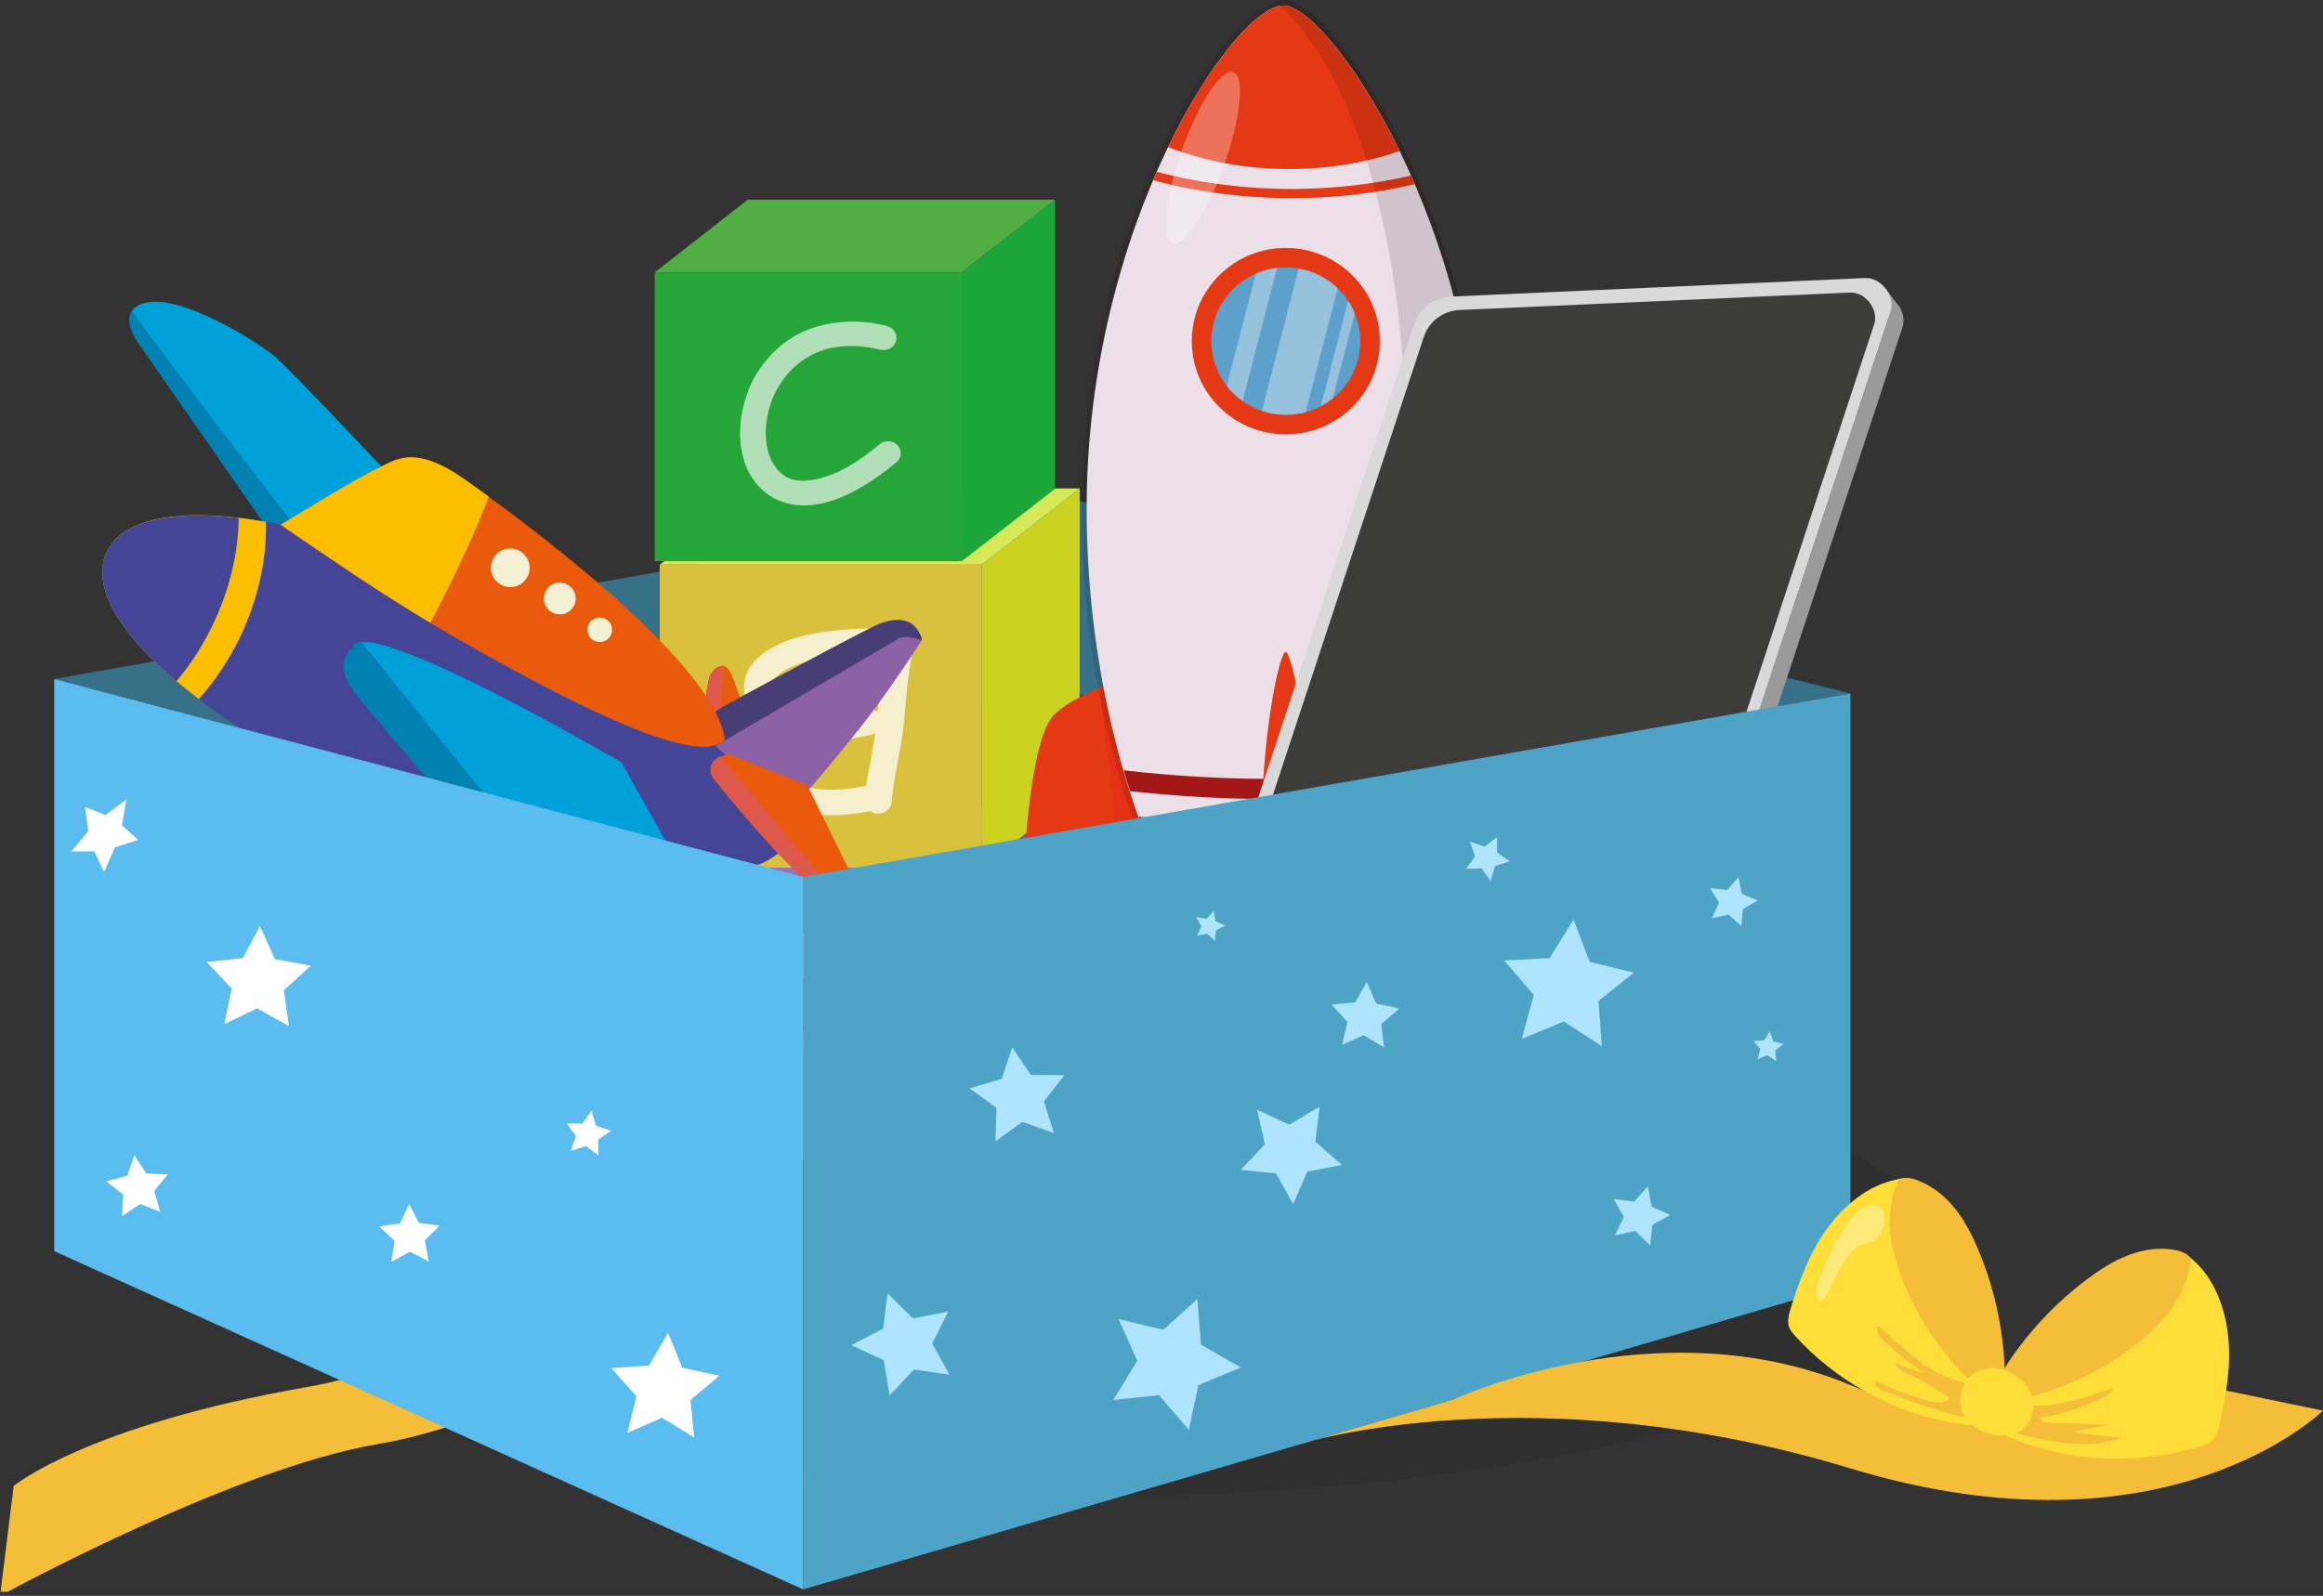 <svg xmlns="http://www.w3.org/2000/svg" fill="none" viewBox="103.74 360.23 170.37 117.07">
<rect x="103.74" y="360.23" width="170.37" height="117.07" fill="#333333" stroke="none"/>
<ellipse opacity="0.08" cx="183" cy="452.5" rx="63" ry="17.5" fill="black"/>
<g clip-path="url(#clip0_660_24253)">
<path d="M161.758 442.74L149.388 444.897C149.388 444.897 142.445 459.162 126.273 461.978C110.102 464.794 104.745 469.233 104.745 469.233L103.742 477.301C103.742 477.301 120.731 467.995 131.357 466.183C141.983 464.37 153.875 457.383 161.758 442.74Z" fill="#F4BE38"/>
<path d="M206.128 416.945L239.452 411.102L182.23 396.825L107.718 410.04L139.761 418.513L182.23 410.976L206.128 416.945Z" fill="#367187"/>
<path d="M206.129 416.945L182.23 410.976L139.761 418.513L162.644 424.558L206.129 416.945Z" fill="#285869"/>
<path d="M150.909 424.274L157.734 419.188L179.844 419.582L173.019 424.668L150.909 424.274Z" fill="#9A71AE"/>
<path d="M172.6 445.476L179.425 440.39L179.843 419.582L173.019 424.668L172.6 445.476Z" fill="#78559E"/>
<path d="M150.896 424.237L150.48 445.041L172.586 445.433L173.002 424.629L150.896 424.237Z" fill="#8C61A5"/>
<path opacity="0.64" d="M158 441.047C157.899 441.262 157.721 441.417 157.48 441.501C157.239 441.584 156.998 441.584 156.77 441.489C156.541 441.393 156.377 441.226 156.275 441.011C156.186 440.784 156.186 440.557 156.288 440.331C156.757 439.328 157.848 437.203 159.548 433.956C161.121 430.923 161.92 429.383 161.933 429.336C162.009 429.133 162.161 428.966 162.364 428.858C162.681 428.703 162.998 428.703 163.315 428.882C163.455 428.978 163.582 429.097 163.683 429.252C163.734 429.336 163.785 429.455 163.835 429.61C163.911 429.837 164.026 430.171 164.165 430.625C164.406 431.449 164.711 432.547 165.078 433.92C165.903 437.06 166.461 439.328 166.727 440.725C166.766 440.963 166.727 441.178 166.575 441.369C166.423 441.56 166.233 441.68 165.979 441.727C165.725 441.763 165.497 441.727 165.281 441.584C165.078 441.441 164.952 441.262 164.901 441.023C164.774 440.307 164.52 439.197 164.14 437.668C163.176 437.716 161.717 437.657 159.789 437.477C158.926 439.149 158.33 440.343 158 441.035V441.047ZM162.643 431.974C162.529 432.225 162.3 432.666 161.983 433.275C161.653 433.896 160.829 435.472 160.651 435.806C161.945 435.926 162.96 435.973 163.708 435.937C163.569 435.4 162.846 432.654 162.643 431.974Z" fill="white"/>
<path d="M152.127 401.651L159.269 396.064H182.926L175.747 401.651H152.127Z" fill="#D6EA59"/>
<path d="M175.747 423.88L182.926 418.305V396.064L175.747 401.651V423.88Z" fill="#CDD120"/>
<path d="M175.747 401.651H152.127V423.88H175.747V401.651Z" fill="#DAC13D"/>
<path opacity="0.75" d="M169.138 419.033C169.113 419.296 168.998 419.511 168.796 419.678C168.593 419.845 168.352 419.928 168.098 419.917C167.895 419.905 167.717 419.845 167.565 419.726C166.081 420.024 164.749 420.108 163.557 419.964C162.39 419.845 161.502 419.487 160.88 418.914C160.056 418.162 159.776 417.147 160.03 415.846C160.144 415.189 160.55 414.616 161.235 414.151C160.956 414.043 160.69 413.912 160.436 413.78C159.789 413.41 159.269 412.957 158.876 412.408C158.483 411.87 158.292 411.273 158.305 410.641C158.305 409.96 158.559 409.339 159.053 408.778C159.548 408.217 160.233 407.752 161.108 407.382C162.973 406.594 165.624 406.283 169.062 406.319C169.252 406.319 169.417 406.367 169.557 406.45C169.709 406.427 169.861 406.427 170.013 406.45C170.28 406.51 170.483 406.653 170.622 406.868C170.762 407.083 170.812 407.322 170.762 407.573C170.622 408.193 170.495 408.838 170.407 409.519C170.318 410.187 170.229 410.975 170.153 411.882C170.077 412.79 170.013 413.482 169.95 413.959C169.886 414.449 169.734 415.32 169.493 416.574C169.29 417.624 169.176 418.436 169.138 419.033ZM165.053 412.742C165.218 412.706 165.409 412.658 165.612 412.61C165.751 412.587 167.121 412.312 167.273 412.276C167.578 412.217 167.857 412.276 168.111 412.443C168.326 410.342 168.491 408.922 168.631 408.181C165.675 408.146 163.442 408.444 161.92 409.101C160.842 409.554 160.284 410.068 160.271 410.665C160.271 410.903 160.373 411.154 160.563 411.429C160.753 411.703 161.058 411.954 161.464 412.181C162.44 412.73 163.595 412.909 164.939 412.742H165.053ZM167.933 414.031C167.933 414.031 167.819 414.079 167.755 414.103C167.59 414.139 166.157 414.413 166.03 414.437C165.231 414.592 164.584 414.759 164.064 414.926C163.379 415.141 162.859 415.368 162.504 415.595C162.187 415.81 162.009 416.001 161.971 416.192C161.844 416.837 161.946 417.302 162.263 417.577C162.555 417.851 163.062 418.03 163.785 418.114C164.812 418.221 165.979 418.15 167.273 417.875C167.324 417.457 167.413 416.908 167.552 416.252C167.755 415.141 167.882 414.401 167.933 414.031Z" fill="white"/>
<path d="M151.76 380.211L158.571 374.886H181.113L174.275 380.211H151.76Z" fill="#51AE44"/>
<path d="M174.275 401.401L181.112 396.089V374.887L174.275 380.211V401.401Z" fill="#1CA538"/>
<path d="M174.275 380.211H151.759V401.401H174.275V380.211Z" fill="#26A639"/>
<path opacity="0.64" d="M168.77 384.151C169.023 384.21 169.214 384.342 169.353 384.556C169.48 384.771 169.518 384.998 169.455 385.237C169.391 385.476 169.252 385.655 169.023 385.786C168.808 385.905 168.567 385.941 168.313 385.882C165.674 385.261 163.569 385.702 161.958 387.195C161.285 387.827 160.765 388.58 160.41 389.451C160.055 390.334 159.89 391.206 159.903 392.089C159.928 392.949 160.106 393.665 160.448 394.238C160.791 394.823 161.247 395.205 161.806 395.384C162.478 395.599 163.34 395.516 164.431 395.157C165.51 394.787 166.803 394.035 168.237 392.829C168.427 392.662 168.655 392.591 168.922 392.603C169.188 392.627 169.404 392.722 169.569 392.901C169.734 393.08 169.81 393.295 169.797 393.546C169.772 393.785 169.67 393.987 169.467 394.155C166.22 396.829 163.455 397.808 161.184 397.067C160.486 396.841 159.903 396.459 159.408 395.921C158.913 395.384 158.558 394.799 158.355 394.155C158.14 393.51 158.025 392.829 158.013 392.113C158.013 391.003 158.216 389.893 158.66 388.783C159.104 387.684 159.763 386.729 160.638 385.917C161.273 385.32 161.983 384.855 162.77 384.509C163.569 384.162 164.469 383.948 165.497 383.852C166.524 383.757 167.603 383.852 168.77 384.139V384.151Z" fill="white"/>
<path d="M178.539 433.266C178.539 433.266 186.696 423.731 193.203 423.136C193.203 415.675 193.926 408.062 193.926 408.062C193.926 408.062 183.994 409.782 181.064 412.653C178.438 415.233 178.527 433.278 178.527 433.278L178.539 433.266Z" fill="#E53815"/>
<g opacity="0.5">
<path d="M178.539 433.266C178.539 433.266 186.696 423.731 193.203 423.136C193.203 415.675 193.926 408.063 193.926 408.063C193.926 408.063 184.767 407.987 184.501 411.464C184.361 413.235 186.252 420.291 185.046 423.693C184.12 426.285 180.822 428.144 178.628 428.195C178.539 431.116 178.552 433.279 178.552 433.279L178.539 433.266Z" fill="#E42813"/>
</g>
<path d="M217.457 433.202C217.457 433.202 209.275 423.693 202.755 423.111C202.755 415.65 201.994 408.037 201.994 408.037C201.994 408.037 211.939 409.732 214.869 412.59C217.508 415.157 217.457 433.202 217.457 433.202Z" fill="#E53815"/>
<g opacity="0.5">
<path d="M217.457 433.202C217.457 433.202 209.276 423.693 202.755 423.111C202.755 415.65 201.994 408.037 201.994 408.037C201.994 408.037 203.44 418.141 206.371 420.999C207.677 422.276 216.392 427.954 217.153 423.718C217.483 428.599 217.47 433.202 217.47 433.202H217.457Z" fill="#E42813"/>
</g>
<g opacity="0.13">
<path d="M205.33 428.777C210.049 420.999 212.852 409.34 212.84 397.592C212.802 377.042 201.537 360.248 197.897 360.248C193.698 360.248 183.03 376.84 183.068 397.63C183.081 407.127 185.034 416.662 188.408 424.148C189.157 425.805 189.969 427.36 190.857 428.802L190.971 428.979H205.229L205.343 428.777H205.33Z" fill="#1D0403"/>
</g>
<path d="M205 428.587C208.983 422.011 212.472 410.718 212.446 397.579C212.421 376.662 201.119 360.615 197.884 360.627C194.231 360.627 183.41 376.713 183.436 397.629C183.461 410.769 187.14 422.023 191.161 428.587H204.988H205Z" fill="#ECDFE8"/>
<path d="M197.148 418.837C201.436 418.837 205.647 418.546 209.491 418.04C209.643 417.534 209.795 417.016 209.947 416.497C206.002 417.054 201.613 417.357 197.148 417.37C193.304 417.37 189.639 417.142 186.15 416.737C186.302 417.256 186.455 417.762 186.619 418.268C189.981 418.634 193.482 418.849 197.148 418.849V418.837Z" fill="#A31816"/>
<path d="M207.22 373.109C204.442 373.754 201.537 374.083 198.518 374.095C195.093 374.095 191.719 373.665 188.586 372.831C188.497 373.033 188.408 373.248 188.32 373.45C191.529 374.323 195.005 374.766 198.518 374.766C201.626 374.766 204.632 374.411 207.499 373.741C207.41 373.526 207.309 373.324 207.22 373.109Z" fill="#E53815"/>
<path d="M197.326 421.416C201.22 421.416 205.051 421.176 208.603 420.746C208.692 420.481 208.793 420.24 208.882 419.962C205.254 420.417 201.322 420.658 197.326 420.67C193.825 420.67 190.476 420.481 187.254 420.139C187.343 420.405 187.444 420.645 187.546 420.911C190.679 421.227 193.926 421.416 197.326 421.416Z" fill="#A31816"/>
<path d="M198.328 372.628C201.233 372.628 203.973 372.148 206.383 371.313C203.148 364.661 199.495 360.627 197.884 360.627C196.083 360.627 192.544 364.548 189.41 371.022C192.036 372.047 195.081 372.641 198.328 372.628Z" fill="#E53815"/>
<path d="M205.292 429.168H190.843L190.488 428.081H205.736L205.292 429.168Z" fill="#E53815"/>
<path d="M205.837 428.953H190.311V431.483H205.837V428.953Z" fill="#A31816"/>
<path d="M199.876 422.011C199.876 429.902 198.785 436.023 198.074 436.023C197.415 436.023 196.248 429.902 196.235 422.011C196.235 414.12 197.58 408.05 198.036 408.05C198.442 408.05 199.863 414.107 199.876 422.011Z" fill="#E53815"/>
<g opacity="0.13">
<path d="M197.288 360.374C204.062 366.154 208.045 382.378 206.56 401.094C205.508 414.436 201.892 426.07 197.161 433.354C197.478 435.036 197.821 436.023 198.087 436.023C198.467 436.023 198.949 434.277 199.317 431.483H205.85V428.953L205.305 428.928V428.814L205.33 428.764C206.078 427.524 206.763 426.146 207.423 424.73C212.624 427.588 217.47 433.203 217.47 433.203C217.47 433.203 217.355 427.638 217.343 427.322C217.343 427.069 217.152 423.718 217.152 423.718C216.835 418.925 216.188 413.867 214.882 412.59C214.159 411.881 213.017 411.262 211.698 410.705C212.459 406.482 212.852 402.043 212.852 397.579C212.814 377.029 201.55 360.235 197.909 360.235C197.719 360.235 197.516 360.311 197.3 360.374H197.288Z" fill="#1D0403"/>
</g>
<path opacity="0.29" d="M194.193 365.521C195.043 365.825 194.739 368.885 193.508 372.363C192.278 375.84 190.578 378.408 189.728 378.104C188.878 377.801 189.182 374.74 190.413 371.263C191.643 367.785 193.343 365.218 194.193 365.521Z" fill="white"/>
<path d="M204.937 385.262C204.937 389.043 201.841 392.103 198.036 392.091C194.23 392.091 191.135 389.018 191.148 385.249C191.148 381.468 194.243 378.408 198.049 378.42C201.854 378.42 204.949 381.493 204.937 385.262Z" fill="#E53815"/>
<path d="M203.504 385.262C203.504 388.246 201.055 390.674 198.036 390.662C195.017 390.662 192.582 388.234 192.582 385.249C192.582 382.265 195.03 379.837 198.049 379.849C201.068 379.862 203.504 382.277 203.504 385.262Z" fill="#5DA0CB"/>
<path opacity="0.36" d="M195.842 380.304L193.711 388.537C194.041 388.967 194.434 389.334 194.878 389.65L197.402 379.875C196.857 379.938 196.324 380.077 195.842 380.292V380.304ZM202.616 382.303L200.611 390.029C200.916 389.865 201.22 389.675 201.487 389.448L203.098 383.226C202.971 382.897 202.806 382.593 202.616 382.303ZM198.988 379.925L196.286 390.371C196.844 390.56 197.427 390.662 198.049 390.662C198.544 390.662 199.026 390.586 199.495 390.472L201.854 381.379C201.081 380.646 200.104 380.127 199 379.938L198.988 379.925Z" fill="white"/>
<path d="M155.106 413.952C155.106 413.952 155.589 410.651 155.734 410.005C155.879 409.359 156.817 408.522 157.332 409.586C157.842 410.662 159.466 415.893 159.466 415.893L159.27 417.914C159.27 417.914 153.69 417.114 155.106 413.952Z" fill="#E95A0D"/>
<path d="M156.793 409.09C156.337 409.01 155.836 409.559 155.734 410.005C155.589 410.651 155.106 413.952 155.106 413.952C154.493 415.319 155.19 416.246 156.173 416.857L156.793 409.09Z" fill="#DE584B"/>
<path d="M126.036 402.818L113.806 385.264C113.806 385.264 112.076 382.796 114.66 382.4C117.244 382.005 122.35 385.117 123.897 386.382C125.46 387.639 145.903 409.567 145.903 409.567L126.024 402.814L126.036 402.818Z" fill="#00A0D9"/>
<path d="M129.3 403.934C126.527 400.338 116.74 387.67 113.411 383.049C112.853 383.912 113.793 385.259 113.793 385.259L126.023 402.814L129.305 403.922L129.3 403.934Z" fill="#0081B1"/>
<path d="M161.651 421.788C159.587 426.036 146.122 425.573 131.741 419.163C117.36 412.752 109.617 405.113 111.545 400.791C113.47 396.48 124.329 397.131 138.715 403.529C153.096 409.94 163.393 418.191 161.655 421.776L161.651 421.788Z" fill="#454597"/>
<path d="M111.534 400.787C110.346 403.452 112.842 407.38 118.319 411.507C119.59 410.102 120.713 408.392 121.578 406.457C122.774 403.767 123.309 401.007 123.244 398.506C116.95 397.403 112.672 398.224 111.534 400.787Z" fill="#FBBE00"/>
<path d="M111.533 400.787C110.474 403.162 112.36 406.569 116.677 410.209C117.798 408.886 118.79 407.318 119.576 405.57C120.685 403.09 121.222 400.558 121.246 398.222C116.053 397.625 112.543 398.514 111.533 400.787Z" fill="#454597"/>
<path d="M129.604 407.791C129.604 407.791 128.203 408.721 129.571 410.727C130.935 412.745 153.28 438.34 153.28 438.34C153.28 438.34 154.933 440.338 157.988 440.442C162.189 440.572 161.809 438.201 159.18 433.651C157.943 431.504 149.32 416.162 149.32 416.162C149.32 416.162 130.168 404.947 129.604 407.791Z" fill="#00A0D9"/>
<path d="M157.884 440.432C150.722 432.783 135.716 414.136 130.272 407.341C129.886 407.367 129.648 407.512 129.588 407.799C129.588 407.799 128.187 408.729 129.555 410.735C130.919 412.752 153.264 438.347 153.264 438.347C153.264 438.347 154.878 440.305 157.879 440.444L157.884 440.432Z" fill="#0081B1"/>
<path d="M157.969 416.293L163.073 418.146C163.073 418.146 165.098 415.813 167.062 413.311C169.026 410.809 171.349 407.201 171.349 407.201C171.349 407.201 170.948 404.623 167.673 406.263C164.397 407.904 156.736 412.097 156.736 412.097C156.736 412.097 153.63 413.677 157.965 416.305L157.969 416.293Z" fill="#8C61A5"/>
<path d="M167.677 406.252C164.402 407.893 156.74 412.085 156.74 412.085C156.74 412.085 154.684 413.121 156.255 414.93L169.732 407.024C169.732 407.024 170.32 406.801 171.345 407.213C171.349 407.201 171.354 407.189 171.354 407.189C171.354 407.189 170.952 404.611 167.677 406.252Z" fill="#473E76"/>
<path d="M157.193 415.553L162.952 417.836L166.139 424.323C166.139 424.323 166.652 426.659 164.544 426.002C162.435 425.345 156.014 417.271 156.014 417.271C156.014 417.271 155.206 415.93 157.209 415.545L157.193 415.553Z" fill="#E95A0D"/>
<path d="M164.544 426.002C164.88 426.119 165.144 426.131 165.365 426.115L156.565 415.735C155.391 416.249 156.014 417.271 156.014 417.271C156.014 417.271 162.436 425.345 164.544 426.002Z" fill="#DE584B"/>
<path d="M156.891 414.496C156.279 408.829 141.59 398.037 137.808 395.401C133.931 392.692 132.617 394.068 131.196 394.71C130.159 395.177 126.273 397.529 124.307 398.73C128.224 401.4 132.284 404.24 137.405 407.157C144.162 411.008 154.858 416.772 156.879 414.492L156.891 414.496Z" fill="#E95A0D"/>
<path d="M142.461 402.458C142.78 401.744 142.457 400.906 141.741 400.586C141.024 400.267 140.185 400.587 139.866 401.301C139.547 402.015 139.869 402.853 140.586 403.173C141.303 403.492 142.142 403.172 142.461 402.458Z" fill="#F3F0D5"/>
<path d="M145.862 404.609C146.119 404.029 145.864 403.337 145.27 403.076C144.676 402.814 143.994 403.072 143.734 403.664C143.473 404.256 143.732 404.936 144.326 405.197C144.92 405.459 145.601 405.201 145.862 404.609Z" fill="#F3F0D5"/>
<path d="M148.551 406.796C148.75 406.343 148.549 405.804 148.095 405.605C147.64 405.405 147.1 405.605 146.901 406.058C146.702 406.511 146.904 407.05 147.358 407.249C147.812 407.449 148.353 407.249 148.551 406.796Z" fill="#F3F0D5"/>
<path d="M139.564 396.645C138.857 396.13 138.265 395.709 137.825 395.394C133.948 392.684 132.633 394.06 131.213 394.702C130.176 395.17 126.289 397.521 124.323 398.723C127.689 401.012 131.156 403.431 135.301 405.912C136.795 403.139 139.113 398.202 139.564 396.645Z" fill="#FBBE00"/>
<path d="M243.078 382.786L242.105 381.505L241.237 382.729L242.775 384.02L243.078 382.786Z" fill="#9B9A9A"/>
<path d="M191.938 434.376C192.298 434.772 192.796 435.039 193.338 435.013L223.627 433.665C224.953 433.605 226.026 432.792 226.439 431.531L242.391 383.085C242.42 382.995 242.441 382.904 242.453 382.812C242.496 382.492 242.905 382.476 243.078 382.786L243.085 382.798C243.333 383.235 243.424 383.755 243.267 384.235L227.315 432.681C226.902 433.942 225.829 434.755 224.503 434.815L194.214 436.163C193.632 436.191 193.091 435.89 192.728 435.443C192.45 435.102 192.658 435.532 191.938 434.376Z" fill="#9B9A9A"/>
<path d="M242.391 383.085L226.439 431.531C226.026 432.792 224.953 433.605 223.627 433.665L193.338 435.013C192.796 435.039 192.298 434.772 191.938 434.376C191.492 433.886 191.261 433.194 191.468 432.562L207.422 384.109C207.833 382.855 208.906 382.042 210.232 381.983L240.523 380.627C241.165 380.6 241.749 380.977 242.108 381.503C242.425 381.968 242.566 382.549 242.391 383.085Z" fill="#D9D9D9"/>
<path d="M207.031 433.266L208.639 433.19C208.962 433.175 209.31 432.912 209.413 432.605L209.979 430.907C210.138 430.43 209.857 430.059 209.355 430.083L207.749 430.158C207.424 430.173 207.075 430.437 206.972 430.745L206.407 432.441C206.248 432.918 206.529 433.289 207.031 433.266Z" fill="#9B9A9A"/>
<path d="M207.666 433.028L208.292 432.999C208.59 432.985 208.832 432.802 208.926 432.519L209.292 431.423C209.451 430.947 209.17 430.577 208.669 430.6L208.167 430.624C207.843 430.639 207.493 430.903 207.391 431.211L207.054 432.22C206.898 432.688 207.173 433.051 207.666 433.028Z" fill="#606060"/>
<path d="M241.194 384.013L227.116 426.754C226.726 427.945 225.712 428.714 224.459 428.77L195.837 430.044C195.326 430.069 194.855 429.816 194.514 429.442C194.093 428.979 193.875 428.325 194.071 427.728L208.15 384.981C208.539 383.796 209.553 383.028 210.806 382.971L239.429 381.691C240.035 381.665 240.588 382.021 240.927 382.518C241.227 382.957 241.36 383.506 241.194 384.013Z" fill="#3C3C3B"/>
<path d="M208.303 434.731L208.55 435.058L207.425 435.108L207.302 434.944L207.356 434.773L208.303 434.731Z" fill="#D9D9D9"/>
<path d="M208.427 434.894L208.551 435.058L207.425 435.108L207.302 434.944L208.427 434.894Z" fill="#FF5E5E"/>
<path d="M207.357 434.773L207.302 434.944L207.179 434.782L207.357 434.773Z" fill="#282828"/>
<path d="M221.105 434.431C221.173 434.53 221.324 434.606 221.441 434.601C221.559 434.596 221.6 434.511 221.532 434.412C221.465 434.313 221.314 434.237 221.196 434.242C221.079 434.247 221.038 434.332 221.105 434.431Z" fill="#606060"/>
<path d="M220.252 434.469C220.32 434.568 220.47 434.644 220.588 434.639C220.706 434.634 220.747 434.549 220.679 434.45C220.611 434.351 220.461 434.275 220.343 434.28C220.225 434.286 220.184 434.37 220.252 434.469Z" fill="#606060"/>
<path d="M219.398 434.507C219.466 434.607 219.616 434.683 219.734 434.677C219.852 434.672 219.893 434.587 219.825 434.489C219.758 434.389 219.607 434.313 219.489 434.319C219.371 434.324 219.33 434.408 219.398 434.507Z" fill="#606060"/>
<path d="M218.545 434.546C218.612 434.645 218.762 434.72 218.88 434.716C218.998 434.71 219.039 434.626 218.971 434.527C218.904 434.427 218.753 434.351 218.635 434.357C218.518 434.362 218.477 434.447 218.545 434.546Z" fill="#606060"/>
<path d="M217.691 434.584C217.758 434.683 217.909 434.759 218.027 434.754C218.145 434.749 218.185 434.664 218.118 434.565C218.05 434.466 217.9 434.39 217.782 434.395C217.664 434.4 217.623 434.485 217.691 434.584Z" fill="#606060"/>
<path d="M216.837 434.623C216.904 434.721 217.055 434.797 217.173 434.792C217.291 434.787 217.331 434.702 217.264 434.604C217.196 434.504 217.045 434.428 216.928 434.434C216.81 434.439 216.769 434.523 216.837 434.623Z" fill="#606060"/>
<path d="M215.983 434.66C216.051 434.759 216.201 434.835 216.319 434.83C216.437 434.825 216.478 434.74 216.41 434.641C216.343 434.542 216.192 434.466 216.074 434.471C215.956 434.477 215.916 434.561 215.983 434.66Z" fill="#606060"/>
<path d="M215.129 434.698C215.197 434.797 215.347 434.873 215.465 434.868C215.583 434.863 215.624 434.778 215.556 434.679C215.489 434.58 215.338 434.504 215.22 434.51C215.102 434.515 215.062 434.599 215.129 434.698Z" fill="#606060"/>
<path d="M201.137 435.324C201.205 435.424 201.355 435.5 201.473 435.494C201.591 435.489 201.632 435.404 201.564 435.305C201.496 435.207 201.346 435.13 201.228 435.136C201.11 435.141 201.069 435.225 201.137 435.324Z" fill="#606060"/>
<path d="M200.283 435.363C200.351 435.462 200.501 435.538 200.619 435.532C200.737 435.527 200.778 435.443 200.71 435.344C200.643 435.245 200.492 435.168 200.374 435.174C200.256 435.179 200.216 435.264 200.283 435.363Z" fill="#606060"/>
<path d="M199.43 435.401C199.498 435.5 199.648 435.576 199.766 435.571C199.884 435.565 199.925 435.481 199.857 435.382C199.789 435.283 199.639 435.207 199.521 435.212C199.403 435.217 199.362 435.302 199.43 435.401Z" fill="#606060"/>
<path d="M198.576 435.439C198.643 435.538 198.794 435.614 198.912 435.609C199.03 435.604 199.07 435.519 199.003 435.42C198.935 435.321 198.785 435.245 198.667 435.25C198.549 435.255 198.508 435.34 198.576 435.439Z" fill="#606060"/>
<path d="M197.722 435.477C197.79 435.577 197.94 435.652 198.058 435.647C198.176 435.642 198.217 435.557 198.149 435.458C198.081 435.36 197.931 435.283 197.813 435.288C197.695 435.294 197.654 435.378 197.722 435.477Z" fill="#606060"/>
<path d="M196.868 435.516C196.936 435.615 197.087 435.691 197.204 435.685C197.322 435.68 197.363 435.596 197.295 435.496C197.228 435.397 197.077 435.322 196.959 435.327C196.841 435.332 196.801 435.416 196.868 435.516Z" fill="#606060"/>
<path d="M196.014 435.554C196.082 435.653 196.233 435.729 196.351 435.724C196.468 435.718 196.509 435.634 196.441 435.535C196.374 435.436 196.223 435.36 196.105 435.365C195.988 435.37 195.947 435.455 196.014 435.554Z" fill="#606060"/>
<path d="M195.161 435.592C195.228 435.691 195.379 435.768 195.496 435.762C195.615 435.757 195.655 435.672 195.588 435.573C195.52 435.474 195.37 435.398 195.252 435.404C195.134 435.409 195.093 435.493 195.161 435.592Z" fill="#606060"/>
<path d="M107.719 410.04V452.012L162.645 476.824V424.558L107.719 410.04Z" fill="#5BBDEF"/>
<path d="M162.645 424.558L239.452 411.103V454.39L162.645 476.824V424.558Z" fill="#4EA4C6"/>
<path d="M111.372 424.191L110.649 422.674L108.962 422.699L110.217 421.194L109.976 419.424L111.473 420.018L113.008 418.88L112.678 420.764L113.871 421.839L112.171 422.396L111.372 424.191Z" fill="white"/>
<path d="M115.494 449.129L114.01 448.547L112.691 449.445L112.78 447.864L111.524 446.891L113.059 446.486L113.604 444.981L114.467 446.322L116.052 446.372L115.05 447.599L115.494 449.129Z" fill="white"/>
<path d="M124.932 435.509L122.598 434.194L120.187 435.357L120.733 432.74L118.881 430.805L121.545 430.514L122.801 428.162L123.904 430.59L126.543 431.07L124.564 432.866L124.932 435.509Z" fill="white"/>
<path d="M135.182 452.758L133.799 452.05L132.442 452.796L132.683 451.266L131.554 450.204L133.089 449.964L133.748 448.56L134.459 449.938L135.993 450.141L134.903 451.228L135.182 452.758Z" fill="white"/>
<path d="M147.626 444.981L146.7 444.298L145.609 444.665L145.977 443.565L145.292 442.642L146.446 442.654L147.118 441.719L147.461 442.819L148.564 443.173L147.613 443.83L147.626 444.981Z" fill="white"/>
<path d="M154.653 465.683L152.293 464.228L149.756 465.341L150.416 462.66L148.577 460.599L151.342 460.397L152.737 458.006L153.777 460.561L156.492 461.155L154.374 462.938L154.653 465.683Z" fill="white"/>
<path d="M173.376 461.079L170.776 460.687L168.987 462.597L168.556 460.017L166.171 458.904L168.505 457.703L168.835 455.098L170.7 456.944L173.275 456.451L172.108 458.79L173.376 461.079Z" fill="#AEE4FF"/>
<path d="M181.038 443.35L178.729 442.528L176.75 443.944L176.827 441.503L174.848 440.062L177.207 439.379L177.981 437.065L179.351 439.088L181.799 439.101L180.302 441.023L181.038 443.35Z" fill="#AEE4FF"/>
<path d="M231.448 428.162L230.522 427.315L229.292 427.593L229.812 426.455L229.165 425.38L230.421 425.519L231.245 424.571L231.486 425.797L232.653 426.29L231.563 426.91L231.448 428.162Z" fill="#AEE4FF"/>
<path d="M213.067 424.849L212.395 423.938L211.266 423.963L211.926 423.053L211.545 421.978L212.623 422.332L213.524 421.637L213.537 422.775L214.475 423.407L213.385 423.761L213.067 424.849Z" fill="#AEE4FF"/>
<path d="M198.581 448.56L197.326 446.309L194.738 446.056L196.501 444.172L195.943 441.643L198.29 442.73L200.522 441.415L200.205 443.982L202.158 445.689L199.609 446.182L198.581 448.56Z" fill="#AEE4FF"/>
<path d="M205.241 437.065L203.757 436.167L202.171 436.875L202.564 435.193L201.397 433.916L203.135 433.764L203.985 432.259L204.67 433.853L206.37 434.207L205.051 435.345L205.241 437.065Z" fill="#AEE4FF"/>
<path d="M224.763 451.582L223.672 450.533L222.188 450.849L222.835 449.496L222.086 448.181L223.583 448.383L224.598 447.257L224.877 448.75L226.247 449.357L224.928 450.078L224.763 451.582Z" fill="#AEE4FF"/>
<path d="M233.998 438.064L233.351 437.634L232.64 437.925L232.843 437.179L232.349 436.597L233.122 436.559L233.528 435.901L233.795 436.622L234.543 436.812L233.947 437.292L233.998 438.064Z" fill="#AEE4FF"/>
<path d="M192.835 429.237L192.277 428.718L191.529 428.87L191.859 428.187L191.478 427.517L192.239 427.618L192.759 427.062L192.886 427.808L193.584 428.124L192.911 428.478L192.835 429.237Z" fill="#AEE4FF"/>
<path d="M190.933 465.126L188.738 462.572L185.389 462.926L187.152 460.055L185.782 456.995L189.055 457.779L191.554 455.528L191.82 458.867L194.738 460.548L191.63 461.838L190.933 465.126Z" fill="#AEE4FF"/>
<path d="M199.317 466.113L210.315 462.9C210.315 462.9 225.321 455.933 239.452 461.838C253.596 467.757 264.036 461.623 264.036 461.623L274.108 463.71C274.108 463.71 262.704 475.003 239.44 467.946C216.175 460.89 199.304 466.1 199.304 466.1L199.317 466.113Z" fill="#F4BE38"/>
<path d="M221.223 436.976L218.433 435.168L215.35 436.433L216.226 433.221L214.069 430.691L217.393 430.514L219.143 427.694L220.335 430.792L223.57 431.577L220.97 433.663L221.223 436.976Z" fill="#AEE4FF"/>
<path d="M263.221 451.919C262.079 451.704 260.874 451.906 259.796 452.323C258.705 452.741 257.716 453.386 256.79 454.081C253.796 456.332 251.31 459.266 249.597 462.604C249.407 462.971 249.217 463.376 249.268 463.793C249.356 464.565 250.206 465.007 250.98 465.172C252.452 465.488 253.999 465.273 255.42 464.78C256.841 464.286 258.147 463.515 259.403 462.693C260.811 461.77 262.194 460.745 263.323 459.494C263.868 458.887 264.35 458.229 264.616 457.47C264.807 456.926 264.883 456.345 264.921 455.776C265.048 454.157 265.251 452.285 263.221 451.919Z" fill="#F4BE38"/>
<path d="M261.914 457.508C263.259 456.18 264.261 454.41 264.439 452.538C266.139 453.929 266.976 456.256 267.166 458.393C267.369 460.518 267.001 462.655 266.506 464.742C266.392 465.222 266.24 465.741 265.847 466.019C265.682 466.133 265.492 466.196 265.301 466.259C261.052 467.625 256.346 467.562 252.147 466.069C251.475 465.829 250.815 465.564 250.194 465.21C249.813 464.995 249.445 464.742 249.28 464.35C248.811 463.237 250.257 463.237 250.929 463.11C251.919 462.908 252.895 462.655 253.847 462.339C255.762 461.707 257.602 460.821 259.276 459.696C260.215 459.051 261.115 458.33 261.927 457.533L261.914 457.508Z" fill="#FFDE39"/>
<path d="M244.346 446.81C245.437 447.202 246.375 447.96 247.111 448.871C247.834 449.781 248.367 450.818 248.823 451.893C250.282 455.346 250.942 459.127 250.752 462.857C250.726 463.275 250.688 463.717 250.434 464.046C249.965 464.666 249.001 464.628 248.265 464.388C246.832 463.92 245.601 462.971 244.625 461.833C243.648 460.695 242.9 459.38 242.227 458.039C241.466 456.534 240.794 454.966 240.451 453.31C240.286 452.526 240.198 451.704 240.35 450.907C240.464 450.338 240.68 449.807 240.933 449.288C241.644 447.821 242.405 446.101 244.346 446.797V446.81Z" fill="#F4BE38"/>
<path d="M242.671 452.298C242.176 450.477 242.189 448.441 242.988 446.734C240.819 447.088 238.929 448.694 237.686 450.426C236.443 452.171 235.682 454.195 235.06 456.243C234.921 456.711 234.781 457.242 234.997 457.685C235.086 457.862 235.212 458.014 235.339 458.165C238.32 461.479 242.43 463.768 246.819 464.577C247.517 464.703 248.227 464.805 248.938 464.817C249.369 464.817 249.826 464.792 250.168 464.526C251.132 463.793 249.876 463.085 249.369 462.629C248.62 461.959 247.91 461.251 247.238 460.505C245.906 459 244.751 457.318 243.876 455.497C243.382 454.473 242.976 453.398 242.671 452.298Z" fill="#FFDE39"/>
<path d="M257.411 462.478C257.83 462.351 258.261 462.212 258.68 462.086C258.629 462.389 258.325 462.579 258.046 462.718C256.549 463.464 254.938 463.983 253.289 464.261C253.466 464.565 253.872 464.602 254.215 464.615C255.661 464.653 257.094 464.704 258.54 464.742C257.652 464.893 256.777 465.045 255.889 465.197C256.156 465.361 256.473 465.399 256.777 465.424C257.627 465.513 258.49 465.602 259.339 465.69C258.122 466.145 256.79 466.234 255.509 466.12C254.215 466.006 252.946 465.703 251.69 465.399C251.31 465.311 250.904 465.197 250.65 464.893C250.536 464.754 250.46 464.577 250.485 464.413C250.536 464.122 250.841 463.958 251.107 463.844C251.5 463.667 251.893 463.414 252.325 463.363C252.896 463.3 253.492 463.388 254.075 463.313C255.217 463.161 256.333 462.832 257.424 462.491L257.411 462.478Z" fill="#F4BE38"/>
<path d="M245.284 460.606C244.346 460.025 243.521 459.291 242.697 458.57C242.291 458.204 241.872 457.85 241.466 457.483C241.289 457.875 241.606 458.292 241.923 458.596C242.849 459.493 243.851 460.29 244.942 460.986C244.181 460.809 243.445 460.543 242.747 460.189C242.849 460.606 243.293 460.834 243.686 461.011C244.752 461.504 245.779 462.111 246.73 462.819C246.312 463.262 245.589 463.136 245.018 462.958C243.737 462.566 242.481 462.099 241.276 461.529C241.124 461.833 241.504 462.111 241.821 462.238C243.902 463.034 245.995 463.844 248.189 464.286C248.646 464.375 249.217 464.413 249.483 464.021C249.724 463.679 249.546 463.199 249.318 462.857C248.9 462.225 248.443 461.77 247.707 461.605C246.845 461.416 246.058 461.074 245.31 460.606H245.284Z" fill="#F4BE38"/>
<path d="M247.961 461.529C247.326 462.389 247.377 463.692 248.087 464.489C248.354 464.779 248.684 464.994 249.026 465.171C250.041 465.665 251.386 465.728 252.21 464.969C252.844 464.375 253.035 463.376 252.73 462.566C252.045 460.695 249.28 459.759 247.948 461.542L247.961 461.529Z" fill="#FFDE39"/>
<path opacity="0.33" d="M238.726 450.768C238.079 451.855 237.534 453.019 237.115 454.207C236.989 454.561 236.874 454.928 236.951 455.295C236.976 455.409 237.027 455.523 237.128 455.573C237.318 455.662 237.521 455.472 237.648 455.282C238.079 454.612 238.359 453.841 238.752 453.145C239.145 452.437 239.678 451.767 240.426 451.489C240.718 451.375 241.035 451.324 241.289 451.147C241.948 450.679 242.354 448.795 241.251 448.643C240.147 448.491 239.196 449.984 238.726 450.768Z" fill="white"/>
</g>
<defs>
<clipPath id="clip0_660_24253">
<rect width="180" height="117" fill="white" transform="translate(95 360)"/>
</clipPath>
</defs>
</svg>